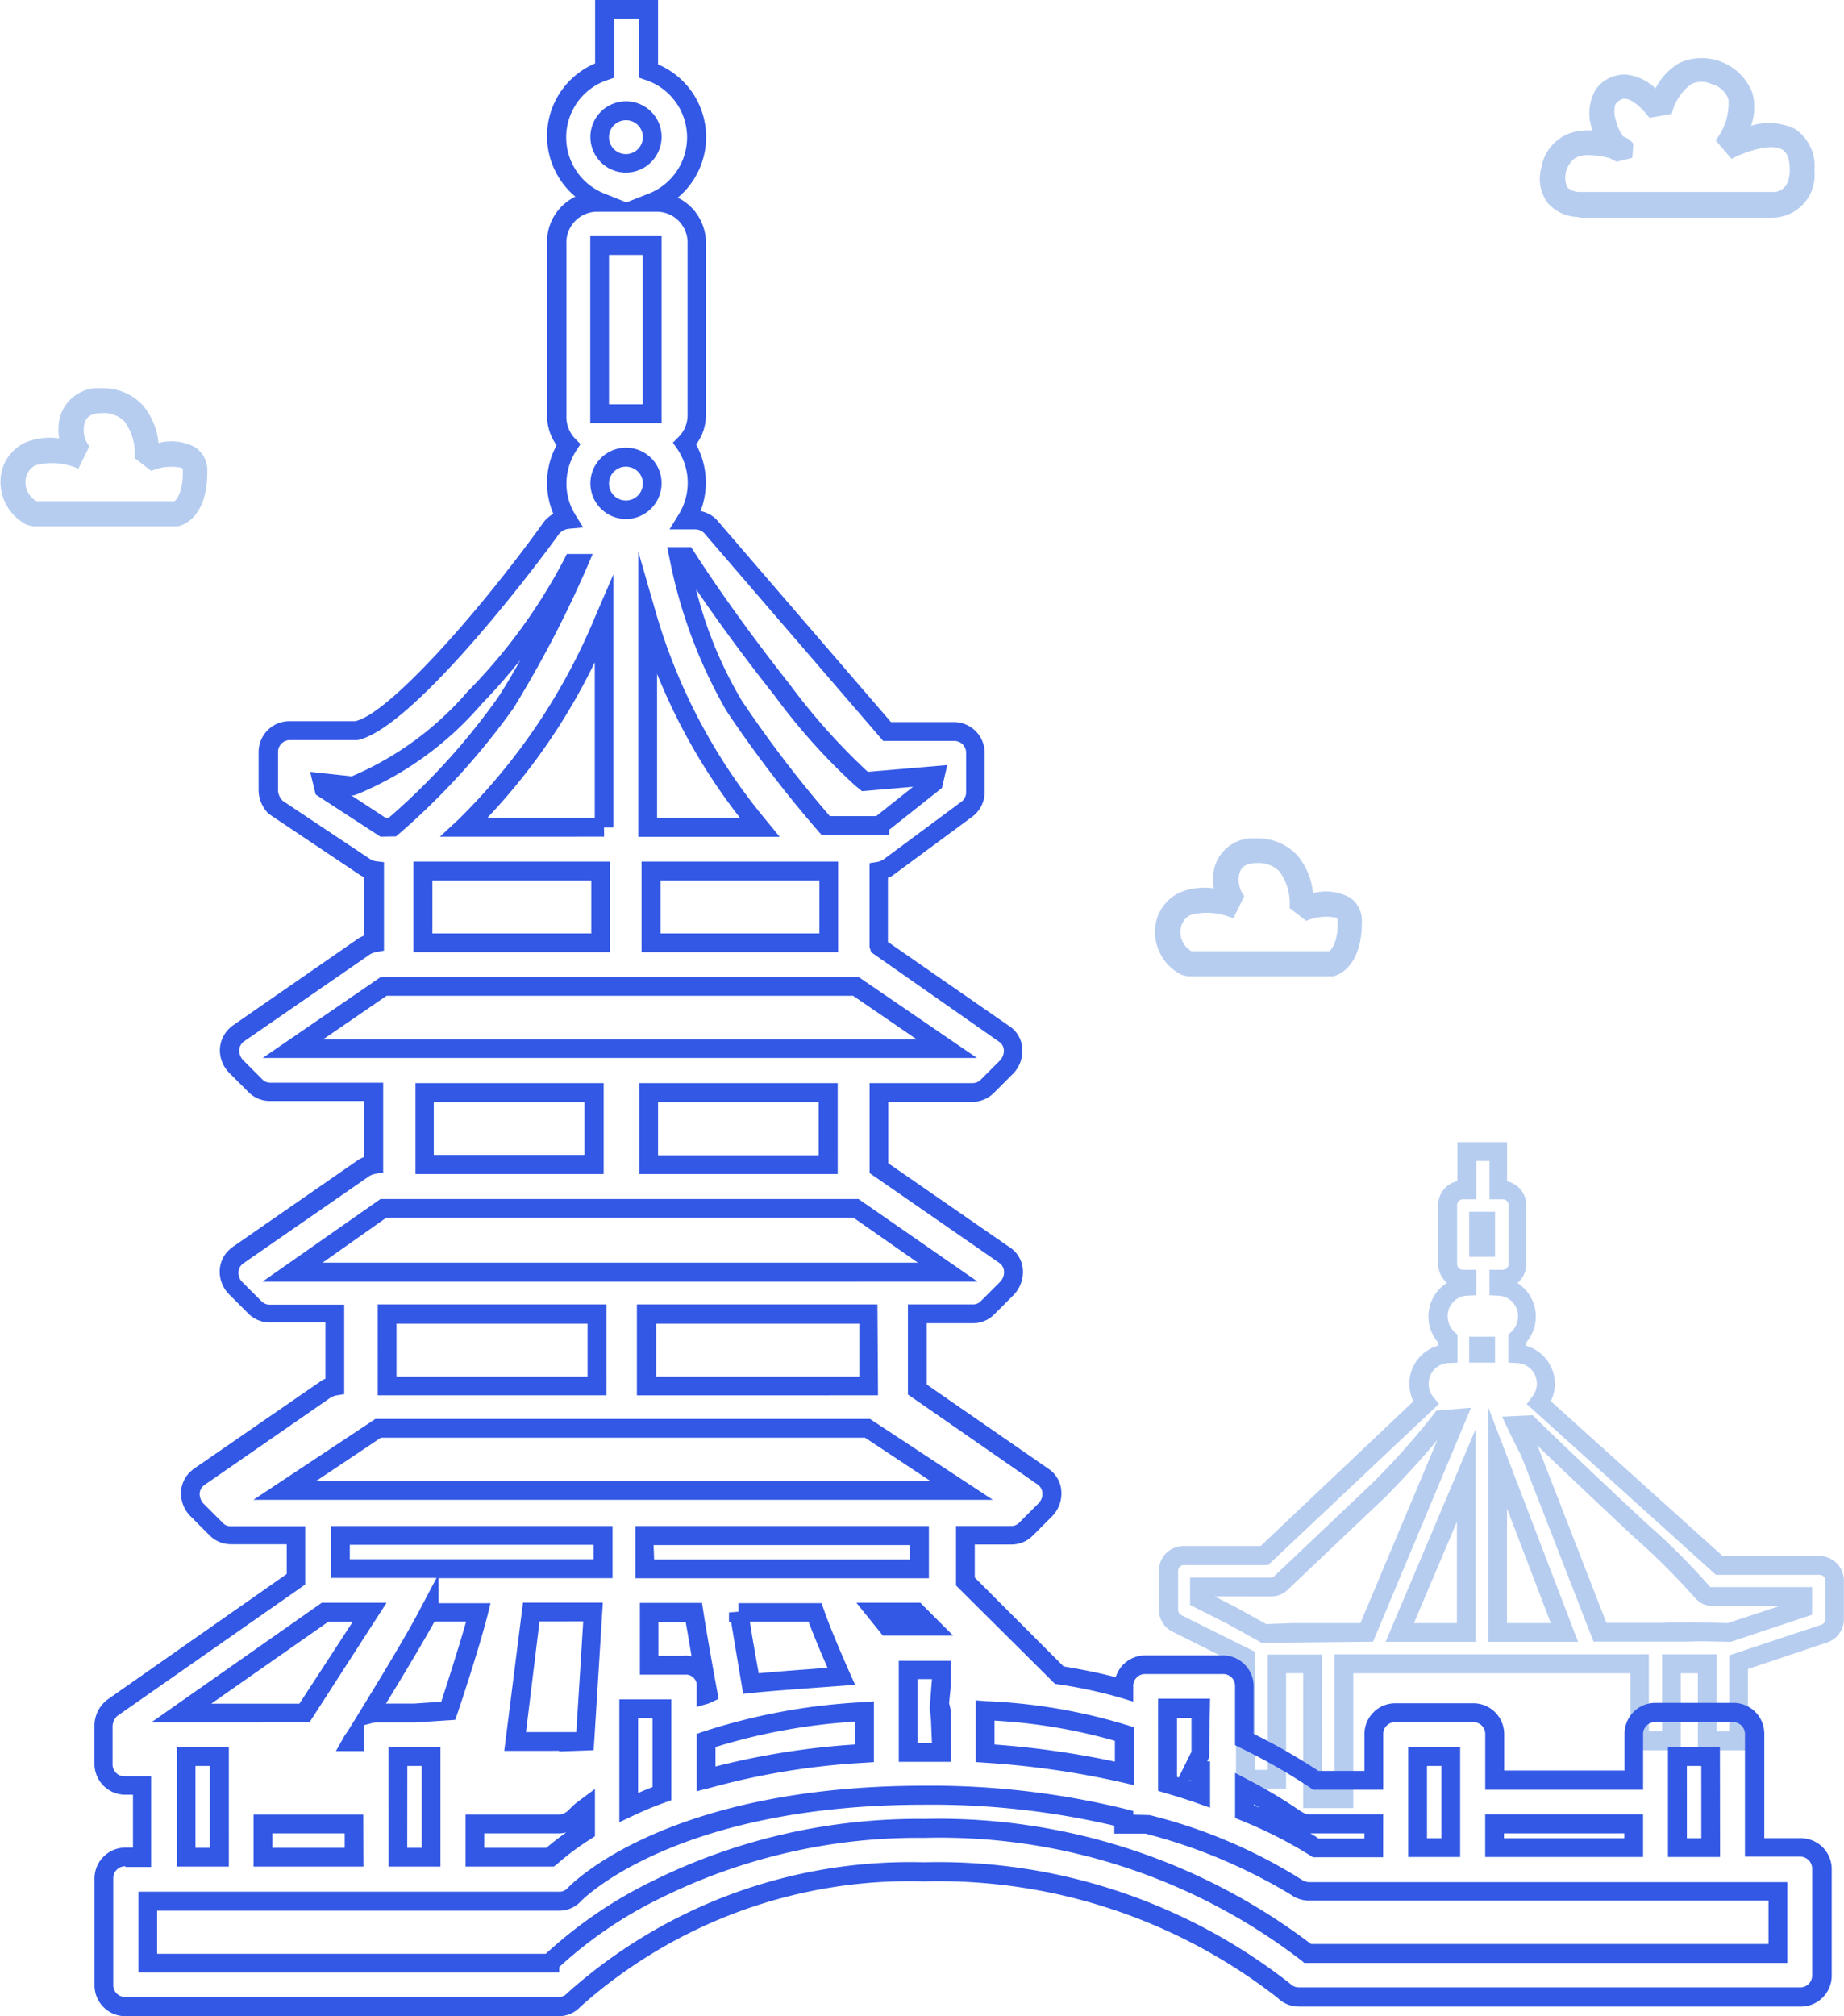 <svg xmlns="http://www.w3.org/2000/svg" width="41.849" height="45.737" viewBox="0 0 41.849 45.737"><path d="M93.847,46.762a.949.949,0,0,1-.7-.314A.926.926,0,0,1,93,45.634a1,1,0,0,1,.855-.823,1.611,1.611,0,0,1,.305-.014v0a1.077,1.077,0,0,1,.079-.938.807.807,0,0,1,.68-.328,1.125,1.125,0,0,1,.67.314,1.407,1.407,0,0,1,.55-.582,1.232,1.232,0,0,1,1.65.689,1.257,1.257,0,0,1-.032.74,1.352,1.352,0,0,1,1,.074,1.012,1.012,0,0,1,.439.943.968.968,0,0,1-.925,1.068H93.847v-.009Zm.24-1.405a.711.711,0,0,0-.3.055.544.544,0,0,0-.2.675.411.411,0,0,0,.259.106h4.429c.106,0,.361-.06.361-.5,0-.236-.055-.393-.166-.458-.273-.166-.9.069-1.156.208l-.361-.421a1.332,1.332,0,0,0,.291-.934.558.558,0,0,0-.379-.342.536.536,0,0,0-.462,0,1.152,1.152,0,0,0-.444.675l-.508.092c-.1-.139-.356-.425-.559-.435-.032,0-.106,0-.213.125a.578.578,0,0,0,.009.356.971.971,0,0,0,.171.379.454.454,0,0,1,.227.162l-.023.319-.347.088a.554.554,0,0,1-.148-.074A1.873,1.873,0,0,0,94.088,45.357ZM88.231,63.987H84.972l-.134-.032a1.091,1.091,0,0,1-.582-1.211.988.988,0,0,1,.522-.652,1.454,1.454,0,0,1,.786-.1,1.131,1.131,0,0,1,.014-.467.9.9,0,0,1,.943-.666h0a1.219,1.219,0,0,1,.934.379,1.54,1.54,0,0,1,.361.864,1.137,1.137,0,0,1,.841.1.636.636,0,0,1,.268.55c0,1.068-.582,1.22-.652,1.234Zm-3.171-.569h3.125c.037-.028.194-.171.194-.67a.125.125,0,0,0-.023-.088,1.134,1.134,0,0,0-.693.069l-.379-.291a1.227,1.227,0,0,0-.227-.827.659.659,0,0,0-.513-.194h0c-.287,0-.361.125-.393.217a.59.59,0,0,0,.106.532l-.25.508a1.45,1.45,0,0,0-.971-.079.418.418,0,0,0-.222.3A.5.5,0,0,0,85.06,63.418ZM62.025,53.78H58.77l-.134-.032a1.091,1.091,0,0,1-.582-1.211.988.988,0,0,1,.522-.652,1.454,1.454,0,0,1,.786-.1,1.156,1.156,0,0,1,.014-.472.9.9,0,0,1,.943-.666h0a1.219,1.219,0,0,1,.934.379,1.54,1.54,0,0,1,.361.864,1.137,1.137,0,0,1,.841.1.636.636,0,0,1,.268.55c0,1.068-.582,1.22-.652,1.234Zm-3.176-.569h3.125c.037-.028.194-.171.194-.67a.125.125,0,0,0-.023-.088,1.134,1.134,0,0,0-.693.069l-.379-.291a1.227,1.227,0,0,0-.227-.827.659.659,0,0,0-.513-.194h0c-.291,0-.361.125-.393.217a.6.6,0,0,0,.106.536l-.25.509a1.45,1.45,0,0,0-.971-.079.418.418,0,0,0-.222.3A.5.5,0,0,0,58.849,53.211Z" transform="translate(-58.018 -41.839)" fill="#b6cdf0"/><path d="M631.41,590.607h-1.137v-3.06h-.388v2.616h-1.137v-2.838l-1.424-.712A.552.552,0,0,1,627,586.1v-.869a.557.557,0,0,1,.569-.569h1.738l3.467-3.282a.932.932,0,0,1-.092-.4.9.9,0,0,1,.656-.865v-.069a.887.887,0,0,1-.222-.592.9.9,0,0,1,.421-.763.557.557,0,0,1-.2-.439v-1.313a.554.554,0,0,1,.435-.555V575.5H634.9v.888a.554.554,0,0,1,.435.555v1.313a.557.557,0,0,1-.2.439.9.9,0,0,1,.194,1.354v.069a.9.9,0,0,1,.656.865.908.908,0,0,1-.092.393l3.9,3.513h2.182a.557.557,0,0,1,.569.569v.869a.559.559,0,0,1-.411.532l-1.766.592v1.844h-1.137v-1.747h-.388v1.747H637.7v-1.747H631.41Zm-.712-.43h.287v-3.06h7.133v1.747h.3v-1.747h1.239v1.747h.287V587.14l2.076-.689a.14.14,0,0,0,.106-.125v-.869a.134.134,0,0,0-.143-.143h-2.344l-4.294-3.874.12-.157a.474.474,0,0,0,.111-.3.463.463,0,0,0-.448-.472l-.2-.009v-.633l.069-.065a.483.483,0,0,0,.152-.351.463.463,0,0,0-.448-.471l-.2-.009v-.578h.291a.133.133,0,0,0,.143-.143v-1.313a.133.133,0,0,0-.143-.143h-.291v-.869H634.2v.869h-.291a.134.134,0,0,0-.143.143v1.313a.134.134,0,0,0,.143.143h.291v.578l-.2.009a.46.46,0,0,0-.448.471.482.482,0,0,0,.153.351l.069.065v.633l-.2.009a.464.464,0,0,0-.453.472.458.458,0,0,0,.106.3l.129.153-3.878,3.657h-1.9a.133.133,0,0,0-.143.143v.869a.14.14,0,0,0,.083.13l1.664.827v2.677h.287v-2.616H630.7Zm-1.364-3.319-.777-.43-.851-.43v-.62h1.821a.112.112,0,0,0,.1-.042l2.214-2.1a17.036,17.036,0,0,0,1.4-1.572l.055-.074.786-.065-2.223,5.307Zm-1.068-1.054.495.254.675.375.606-.023h1.53l1.747-4.156c-.236.287-.629.735-1.174,1.29l-2.214,2.1a.541.541,0,0,1-.393.162Zm11.709,1.031-.689-.014-.287.009h-2.136l-1.641-4.216c-.129-.25-.231-.458-.3-.6l-.134-.287.693-.032.065.065c.236.231,1.2,1.16,2.5,2.371a15.416,15.416,0,0,1,1.465,1.461.384.384,0,0,0,.055,0h2.256v.629Zm-.985-.444.92.018,1.179-.388h-1.516a.521.521,0,0,1-.31-.092l-.074-.065a15.872,15.872,0,0,0-1.428-1.424c-.962-.9-1.747-1.646-2.182-2.066,0,.009.009.014.009.023l.028.051,1.539,3.957h1.331l-.009-.009.513,0Zm-2.478.444h-2.039v-5.321Zm-1.613-.425h.994l-.994-2.6Zm-.712.425h-2.043l2.043-4.826Zm-1.4-.425h.975v-2.3Zm1.84-5.908h-.587v-.587h.587Zm0-2.4h-.587v-1.022h.587Z" transform="translate(-600.698 -549.59)" fill="#b6cdf0"/><path d="M114.931,60.737h-9.823a.7.7,0,0,1-.707-.712v-2.4a.7.7,0,0,1,.707-.712h.166v-1.2h-.166A.7.7,0,0,1,104.4,55v-.869a.748.748,0,0,1,.231-.522l.046-.042,4.086-2.861v-.675h-1.257a.681.681,0,0,1-.5-.208l-.435-.435a.749.749,0,0,1-.208-.522.674.674,0,0,1,.236-.5l.042-.037,2.922-2.015c.018-.009.046-.023.079-.037V45h-1.257a.691.691,0,0,1-.5-.208l-.435-.435a.737.737,0,0,1-.208-.522.667.667,0,0,1,.236-.5l.042-.037,2.875-1.992a1.038,1.038,0,0,1,.125-.06V39.976h-2.131a.681.681,0,0,1-.5-.208l-.435-.435a.737.737,0,0,1-.208-.522.694.694,0,0,1,.236-.5l.042-.037,2.875-1.992c.042-.023.083-.042.125-.06V34.9c-.032-.014-.055-.028-.079-.037l-2.089-1.4a.765.765,0,0,1-.231-.522v-.874a.7.7,0,0,1,.712-.707h1.479c.74-.153,2.769-2.413,4.276-4.512l.037-.046a.922.922,0,0,1,.185-.148,1.783,1.783,0,0,1,.074-1.553,1.153,1.153,0,0,1-.217-.675V20.492a1.135,1.135,0,0,1,.643-1.031,1.791,1.791,0,0,1,.448-3.023V15h1.428v1.461a1.791,1.791,0,0,1,.448,3.023,1.139,1.139,0,0,1,.638,1.031v3.906a1.1,1.1,0,0,1-.222.661,1.8,1.8,0,0,1,.1,1.512.691.691,0,0,1,.37.2l3.952,4.586h1.415a.7.7,0,0,1,.712.707v.874a.7.7,0,0,1-.291.573l-1.817,1.341c-.023.009-.051.023-.088.037v1.456l2.741,1.9a.657.657,0,0,1,.31.564.737.737,0,0,1-.208.522l-.435.435a.7.7,0,0,1-.5.208h-1.9v1.391l2.746,1.9a.661.661,0,0,1,.31.564.758.758,0,0,1-.208.522l-.435.435a.678.678,0,0,1-.495.208h-1.045v1.391l2.746,1.9a.661.661,0,0,1,.31.564.73.73,0,0,1-.208.522l-.435.435a.681.681,0,0,1-.5.208h-.823v.749l2.016,2.016c.472.079.846.157,1.183.245a.7.7,0,0,1,.675-.495H130a.7.7,0,0,1,.707.712v1.068a13.647,13.647,0,0,1,1.47.841h1.045v-.823a.7.7,0,0,1,.712-.712h1.747a.7.7,0,0,1,.712.712v.814h2.732v-.823a.7.7,0,0,1,.712-.712h1.747a.7.7,0,0,1,.712.712V56.7h.818a.7.7,0,0,1,.712.712v2.4a.7.7,0,0,1-.712.707H131.743a.688.688,0,0,1-.495-.2,12.52,12.52,0,0,0-8.025-2.64,11.229,11.229,0,0,0-7.794,2.843A.668.668,0,0,1,114.931,60.737Zm-9.823-3.4a.269.269,0,0,0-.282.282v2.4a.269.269,0,0,0,.282.282h9.823a.243.243,0,0,0,.194-.083,11.661,11.661,0,0,1,8.1-2.972,12.922,12.922,0,0,1,8.312,2.755.276.276,0,0,0,.2.083H143.1a.269.269,0,0,0,.282-.282V57.4a.272.272,0,0,0-.282-.282h-1.243V54.348a.269.269,0,0,0-.282-.282h-1.747a.269.269,0,0,0-.282.282V55.6h-3.583V54.348a.269.269,0,0,0-.282-.282H133.93a.269.269,0,0,0-.282.282V55.6h-1.595L132,55.56a13.284,13.284,0,0,0-1.595-.911l-.12-.06V53.257a.269.269,0,0,0-.282-.282h-1.747a.269.269,0,0,0-.282.282V53.6l-.273-.083a10.76,10.76,0,0,0-1.438-.31L126.2,53.2l-2.247-2.233v-1.35H125.2a.243.243,0,0,0,.194-.083l.435-.435a.3.3,0,0,0,.083-.222.249.249,0,0,0-.106-.2l-2.945-2.043V44.59h1.47a.243.243,0,0,0,.194-.083l.435-.435a.32.32,0,0,0,.083-.222.256.256,0,0,0-.106-.2l-2.945-2.039V39.57h2.334a.259.259,0,0,0,.194-.083l.435-.435a.32.32,0,0,0,.083-.222.241.241,0,0,0-.111-.2l-2.9-2.029-.037-.12v-1.9l.176-.028a.425.425,0,0,0,.134-.051l1.766-1.308a.27.27,0,0,0,.116-.227V32.09a.269.269,0,0,0-.282-.282h-1.6l-4.068-4.72a.3.3,0,0,0-.213-.079h-.569l.2-.324a1.364,1.364,0,0,0-.023-1.5l-.1-.143.125-.125a.694.694,0,0,0,.208-.49V20.524a.7.7,0,0,0-.721-.721h-1.308a.7.7,0,0,0-.721.721v3.929a.714.714,0,0,0,.2.5l.12.12-.092.143a1.387,1.387,0,0,0-.227.758,1.334,1.334,0,0,0,.2.7l.18.291-.342.032a.356.356,0,0,0-.194.1c-.888,1.23-3.43,4.461-4.586,4.692l-1.521,0a.269.269,0,0,0-.282.282v.874a.367.367,0,0,0,.106.222l1.992,1.327a.377.377,0,0,0,.116.042l.19.023v2.006l-.176.032a.484.484,0,0,0-.139.051l-2.871,1.983a.263.263,0,0,0-.1.19.337.337,0,0,0,.083.222l.435.435a.249.249,0,0,0,.194.083h2.556V41.6l-.18.028a.425.425,0,0,0-.134.051l-2.871,1.988a.271.271,0,0,0-.1.19.307.307,0,0,0,.083.222l.435.435a.272.272,0,0,0,.2.083h1.683v2.029l-.176.028a.507.507,0,0,0-.134.051l-2.871,1.988a.262.262,0,0,0-.1.19.328.328,0,0,0,.083.222l.435.435a.243.243,0,0,0,.194.083h1.683v1.322l-4.271,2.986a.352.352,0,0,0-.1.213v.869a.269.269,0,0,0,.282.282h.592v2.057h-.587ZM116.2,15.425v1.336l-.148.051a1.371,1.371,0,0,0-.079,2.579l.5.2.508-.2a1.371,1.371,0,0,0-.079-2.579l-.148-.051V15.425Zm-1.253,44.322h-9.55V57.913h9.546a.248.248,0,0,0,.2-.088c.088-.092,2.261-2.316,8.094-2.316a18.536,18.536,0,0,1,4.576.532l.162.042v.083l.37.009a11.8,11.8,0,0,1,3.49,1.489.356.356,0,0,0,.134.032h10.849V59.53h-10.96l-.06-.051a13.475,13.475,0,0,0-8.566-2.787,13.141,13.141,0,0,0-5.959,1.354,9.584,9.584,0,0,0-2.325,1.576Zm-9.125-.425h8.82a10.11,10.11,0,0,1,2.441-1.66,13.581,13.581,0,0,1,6.148-1.4,13.966,13.966,0,0,1,8.778,2.838h10.383v-.985H131.965a.713.713,0,0,1-.361-.1l-.079-.051a12.367,12.367,0,0,0-3.273-1.368h-.707v-.18a18.178,18.178,0,0,0-4.313-.476c-5.654,0-7.771,2.163-7.789,2.187a.68.68,0,0,1-.5.217h-9.121Zm9-1.979h-2V56.165h2.122a.367.367,0,0,0,.222-.106,1.4,1.4,0,0,1,.25-.222l.342-.254v1.072l-.1.065a5.819,5.819,0,0,0-.767.573l-.069.051Zm-1.576-.425h1.41c.106-.092.259-.213.453-.351a.665.665,0,0,1-.171.023h-1.692Zm-.994.425h-1.179V54.63h1.179Zm-.754-.425h.328V55.06H111.5Zm-.994.425H108.01V56.165H110.5Zm-2.066-.425h1.641V56.59h-1.641Zm-.989.425h-1.179V54.63h1.179Zm-.758-.425h.328V55.06h-.328Zm26.955.213h-1.595l-.055-.037a9.91,9.91,0,0,0-1.581-.8l-.129-.055V55.217l.314.166a11.1,11.1,0,0,1,1.193.717l.028.014a.311.311,0,0,0,.148.046h1.678Zm-1.465-.425h1.04V56.59h-1.23A1.364,1.364,0,0,1,132.178,56.706Zm-1.47-.754.153.069c-.051-.028-.1-.06-.153-.088Zm10.581,1.174H140.11V54.635h1.179Zm-.753-.425h.328V55.06h-.328Zm-.994.425h-3.583v-.966h3.583Zm-3.157-.425h2.732V56.59h-2.732Zm-.994.425h-1.179V54.635h1.179Zm-.753-.425h.328V55.06h-.328Zm-18.329-.365V53.549h1.179v2.288l-.139.051a7.623,7.623,0,0,0-.735.305l-.305.143Zm.425-2.362v1.7c.106-.046.217-.092.328-.134V53.974Zm12.981,2.034-.282-.1c-.222-.079-.472-.157-.744-.236l-.153-.046V53.535h1.179l-.023,1.336-.042.083h.065Zm-.5-.619a.506.506,0,0,0,.079.023v-.023Zm-.25-.079a.319.319,0,0,1,.037.014l.291-.587v-.767h-.328Zm-10.9.324v-1.3l.143-.051a13.988,13.988,0,0,1,3.647-.67l.231-.018v1.378l-.2.014a16.564,16.564,0,0,0-3.546.578Zm.425-1v.439a17.333,17.333,0,0,1,3.167-.5v-.518A13.489,13.489,0,0,0,118.481,54.635Zm9.49.86-.259-.06a19.7,19.7,0,0,0-3.125-.448l-.2-.014v-1.4l.231.018a12.671,12.671,0,0,1,3.208.545l.148.046v1.308Zm-3.157-.92a20.139,20.139,0,0,1,2.732.388v-.472a12.453,12.453,0,0,0-2.732-.458Zm-.994.393h-1.179V52.675h1.179v.6l-.037.361.037.148Zm-.754-.43h.328l-.023-.55-.028-.236.051-.661h-.328v1.447Zm-8.131.194v-.014H113.7l.425-3.361h1.812l-.208,3.347Zm-.754-.439h1.142l.157-2.51H114.5Zm-3.68.43h-.633l.18-.319a.8.8,0,0,1,.06-.092l.055-.083h0l.282-.458c.827-1.345,1.193-1.992,1.35-2.3l.356-.675h-2.39V49.619h6.384V50.8h-3.948v.569h1.179l-.065.264c-.166.652-.5,1.687-.689,2.247l-.046.134-.915.06h-.878a.412.412,0,0,0-.1.014l-.176.046Zm.513-1.077h.629l.615-.042c.162-.495.4-1.239.564-1.817h-.717C111.889,52.194,111.514,52.832,111.015,53.646Zm-.832-3.273h5.533v-.328h-5.533Zm-.915,3.7H105.69l3.869-2.714h1.47Zm-2.228-.425h2l1.211-1.858h-.555Zm11.016.074v-.458a.157.157,0,0,0,0-.046c0-.009,0-.018,0-.028a.255.255,0,0,0-.217-.2h-1.072V51.362h1.41l.028.18c.079.522.227,1.336.319,1.835l.028.162-.213.1Zm-.282-1.165a.68.68,0,0,1,.166.018c-.046-.273-.092-.545-.134-.781h-.619v.767l.587,0Zm1.336.869-.032-.2c-.083-.476-.171-1.017-.24-1.433H118.8v-.213l.213-.018v-.194H120.9l.051.143c.143.411.4,1.008.587,1.433l.125.277-1.077.079c-.476.037-.948.069-1.267.106Zm.153-1.632c.055.351.129.772.2,1.165.305-.028.693-.06,1.086-.088l.476-.037c-.148-.337-.31-.726-.43-1.045h-1.331Zm4.613.31h-1.595l-.6-.744h1.452Zm-.55-1.3h-6.661V49.619h6.661V50.8Zm-6.236-.425H122.9v-.328h-5.811Zm7.688-1.354H108.006l2.769-1.835H122Zm-15.361-.425h13.947l-1.488-.985H110.9Zm12.754-1.946H116.71V44.59h5.459Zm-5.034-.425h4.609v-1.2h-4.609Zm-1.128.425h-5.191V44.59h5.191Zm-4.766-.425h4.336v-1.2h-4.336Zm13.189-2.154H108.214L110.89,42.2H121.74Zm-14.867-.43h13.512l-1.465-1.022H111.024Zm11.691-2.011h-4.5V39.57h4.5Zm-4.077-.425h3.647V40h-3.647Zm-1.234.425h-4.271V39.57h4.271ZM112.1,41.2h3.421V40H112.1Zm12.329-2.2H108.218l2.677-1.835h10.849Zm-14.834-.425h13.461l-1.438-.985H111.029ZM121.277,36.6h-4.461V34.545h4.461Zm-4.031-.425h3.606v-1.2h-3.606ZM116.1,36.6h-4.461V34.545H116.1Zm-4.031-.425h3.606v-1.2h-3.606Zm7.882-2.191h-3.208V27.518l.416,1.442a13.04,13.04,0,0,0,2.506,4.674Zm-2.783-.425h1.886a13.5,13.5,0,0,1-1.886-3.273Zm-6.278.421-1.47-.957-.125-.513.934.1.014,0a7.182,7.182,0,0,0,2.626-1.923,12.51,12.51,0,0,0,2.191-3l.06-.12h.587l-.129.3a25.825,25.825,0,0,1-1.664,3.19,16.2,16.2,0,0,1-2.616,2.871l-.055.046Zm-.67-.943.79.518.065,0a15.315,15.315,0,0,0,2.482-2.732c.176-.268.347-.559.508-.851-.259.319-.55.661-.888,1.008a7.494,7.494,0,0,1-2.806,2.034l-.092.032Zm5.746.943H112.24l.4-.37a13.9,13.9,0,0,0,3.13-4.637l.407-.943v5.741h-.213Zm-2.653-.425h2.441V30.024A13.966,13.966,0,0,1,113.313,33.556Zm9.121.384H120.9l-.065-.074a27.51,27.51,0,0,1-2.094-2.741,11.263,11.263,0,0,1-1.29-3.453l-.055-.259h.545l.065.1c.333.522,1.059,1.6,2.173,3.014a14.426,14.426,0,0,0,1.752,1.965l.023.018,1.8-.153-.12.518-1.2.952v.116Zm-1.341-.425h1.049l.837-.666-1.16.1-.153-.125a13.936,13.936,0,0,1-1.821-2.029c-.79-1-1.391-1.835-1.794-2.432a9.38,9.38,0,0,0,1.04,2.533,27.064,27.064,0,0,0,2,2.621Zm-4.632-6.74a.809.809,0,1,1,.578-1.378.8.8,0,0,1,.231.569A.81.81,0,0,1,116.461,26.774Zm0-1.188a.384.384,0,1,0,.384.384.377.377,0,0,0-.106-.268A.4.4,0,0,0,116.461,25.586Zm.809-.989h-1.618V20.358h1.618Zm-1.193-.425h.767V20.783h-.767Zm.384-5.256a.809.809,0,1,1,.578-1.378.8.8,0,0,1,.231.569A.81.81,0,0,1,116.461,18.915Zm0-1.188a.384.384,0,1,0,.384.384.379.379,0,0,0-.384-.384Z" transform="translate(-102.256 -15)" fill="#3258e5"/></svg>